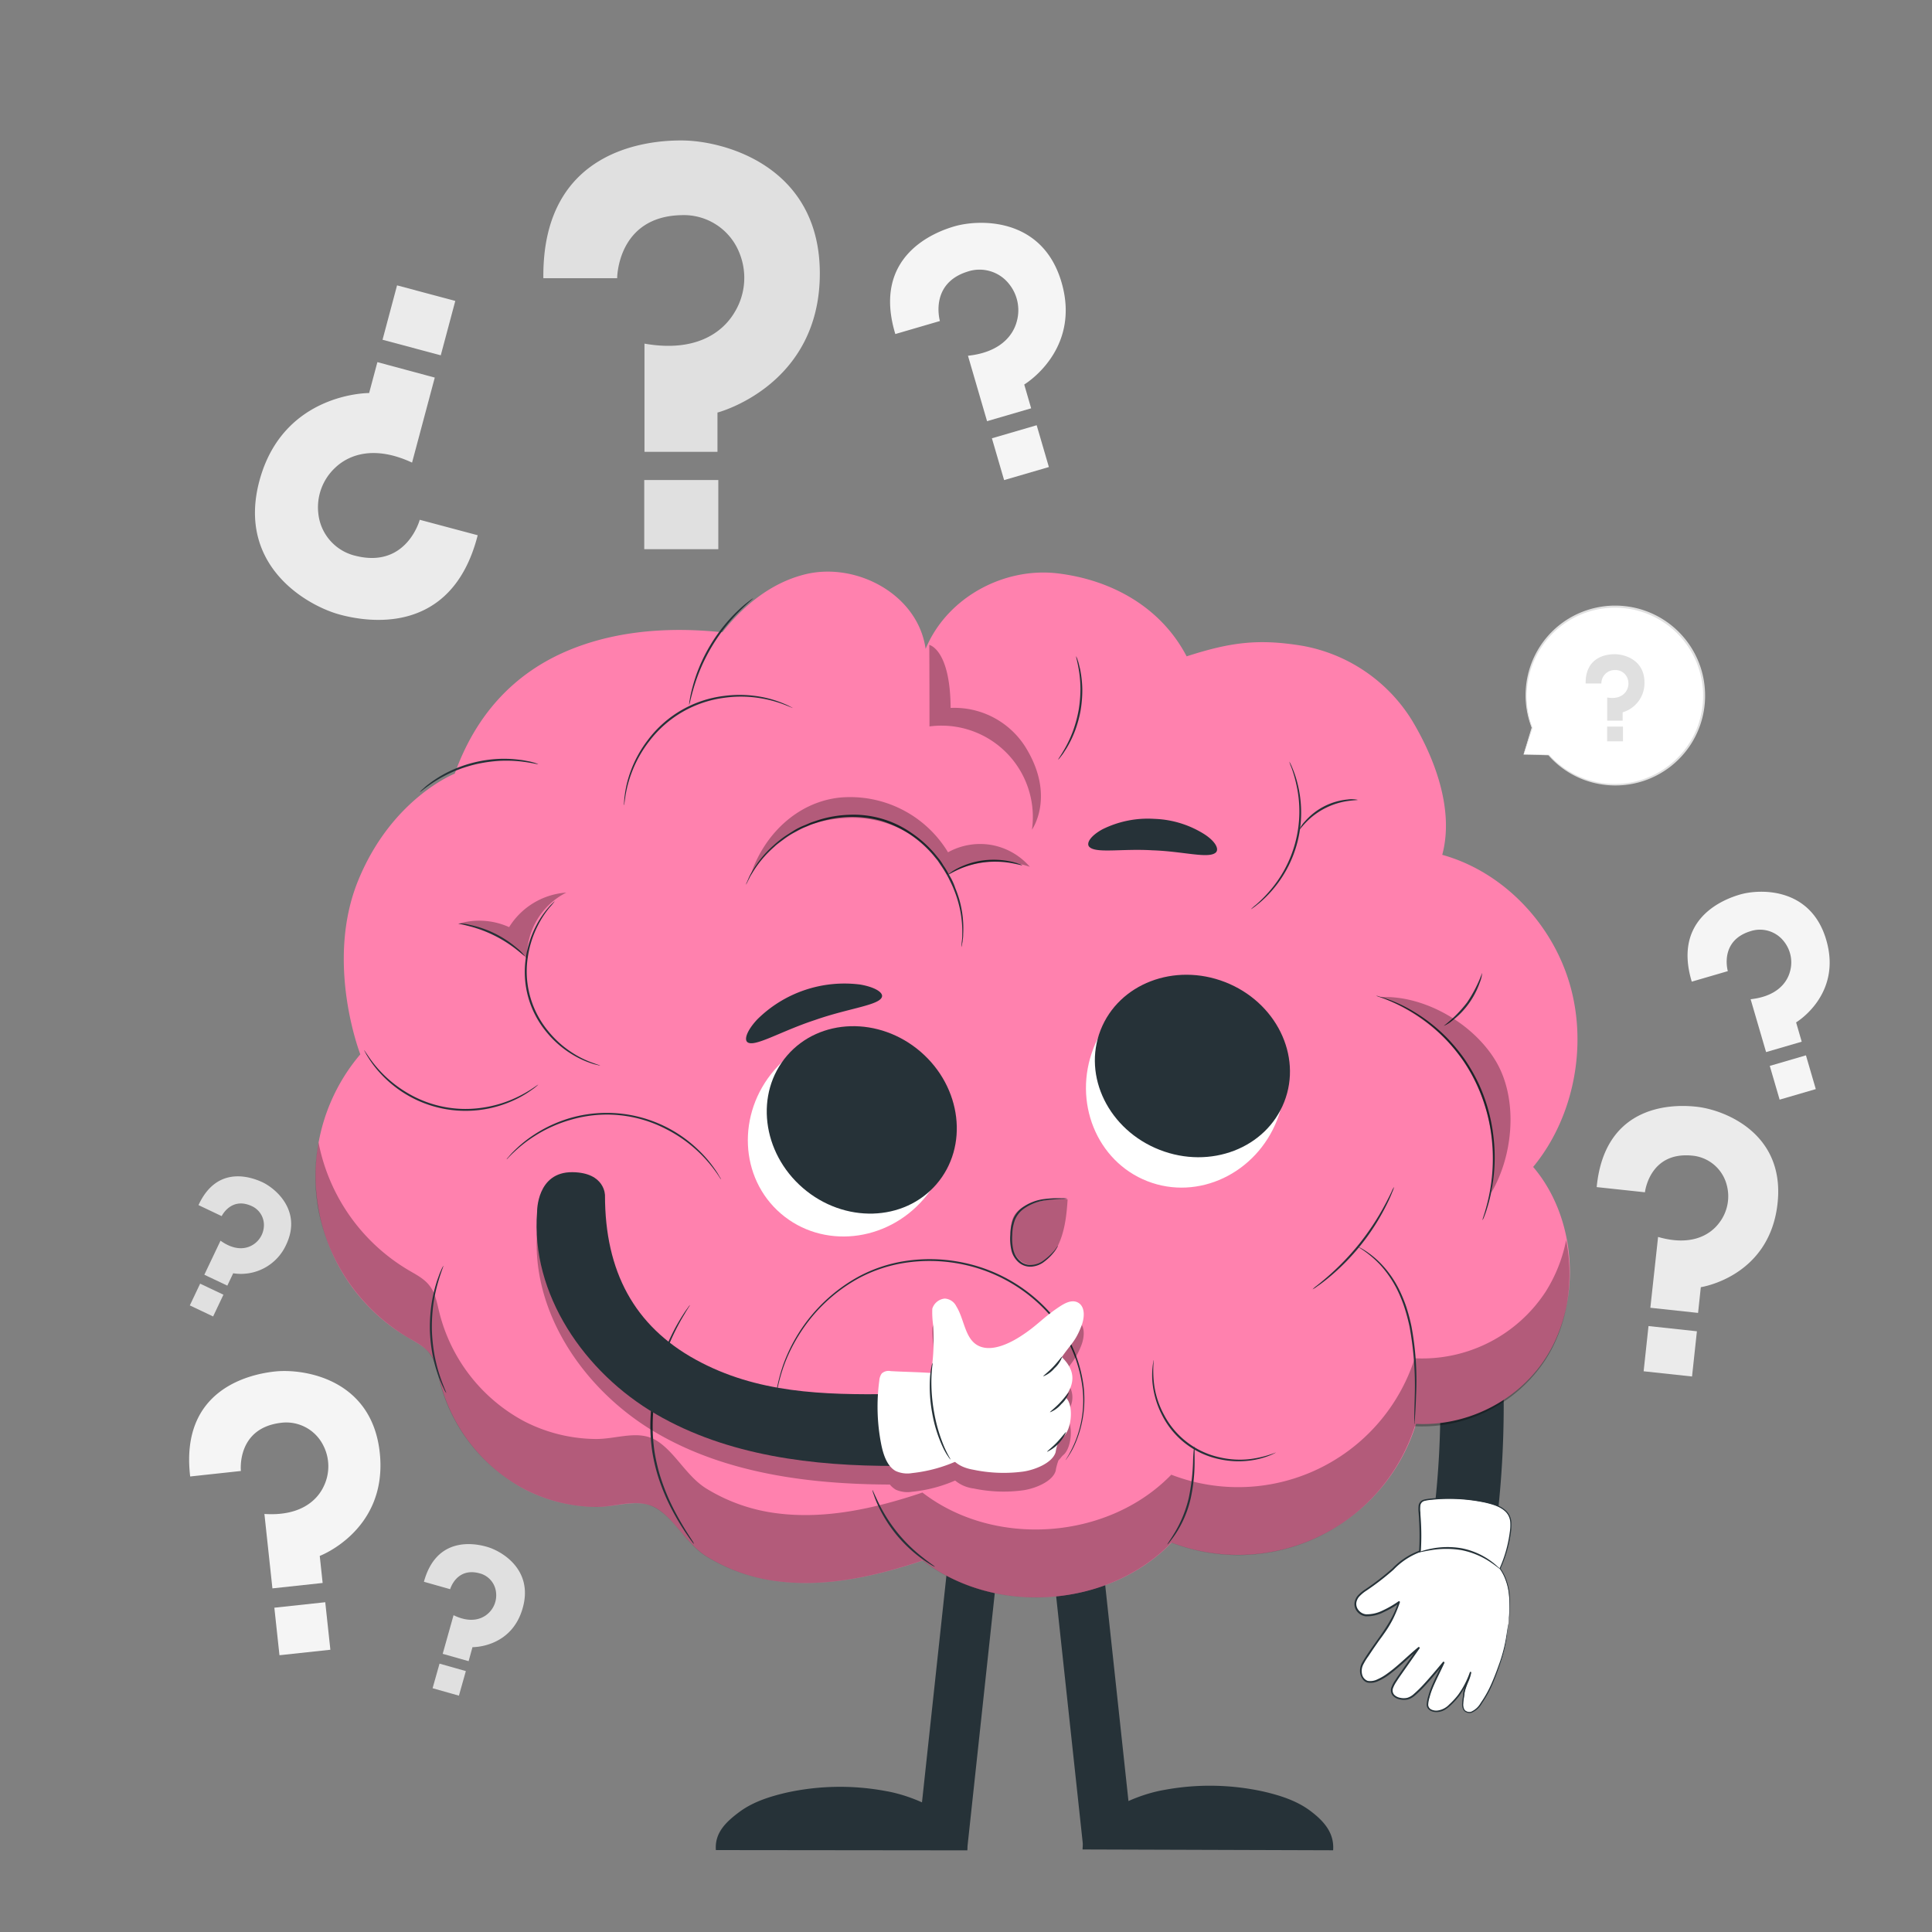 <svg xmlns="http://www.w3.org/2000/svg" viewBox="0 0 500 500"><rect x="0" y="0" width="500" height="500" fill="#808080" stroke="none"/><g id="freepik--background-complete--inject-69"><path d="M51.37,311.88l6,2.85s2.4-5,7.68-2.64a5.37,5.37,0,0,1,3.24,5.33,6,6,0,0,1-2.74,4.67c-1.81,1.19-4.77,1.66-8.48-1l-4.19,8.81,5.95,2.82,1.52-3.2a12.84,12.84,0,0,0,13.71-7.39c4.17-8.78-2.75-14.56-6.12-16.16C65.36,304.77,56.28,301.23,51.37,311.88Z" style="fill:#e0e0e0"></path><rect x="50.12" y="333.34" width="6.67" height="6.23" transform="translate(149.39 9.56) rotate(25.38)" style="fill:#e0e0e0"></rect><path d="M109.71,409.36l6.79,1.92s1.61-5.7,7.56-4.12a5.69,5.69,0,0,1,4.32,5,6.31,6.31,0,0,1-2,5.36c-1.69,1.58-4.7,2.59-9,.49l-2.81,10,6.71,1.9,1-3.63s10.1.23,13-10.14c2.81-9.92-5.44-14.74-9.25-15.82C123.09,399.46,113,397.35,109.71,409.36Z" style="fill:#e0e0e0"></path><rect x="112.7" y="431.39" width="7.08" height="6.61" transform="translate(122.69 -15.23) rotate(15.79)" style="fill:#e0e0e0"></rect><path d="M394.3,195.28l6.51.12a23,23,0,1,0-4.31-7.06h0Z" style="fill:#fff"></path><path d="M394.3,195.28a2.89,2.89,0,0,1,.12-.44q.13-.48.39-1.32c.37-1.21.89-3,1.58-5.23a.1.1,0,0,1,.13-.07.09.09,0,0,1,.06,0h0l-.19.11a23.25,23.25,0,0,1,5.52-25.12,23.26,23.26,0,0,1,35.75,4.32,23.09,23.09,0,0,1,3.55,10.71A23.22,23.22,0,0,1,425.67,202a23.33,23.33,0,0,1-15.68-.16,22.9,22.9,0,0,1-9.26-6.37l.07,0-4.86-.15-1.24,0-.4,0H396l4.8,0a.08.08,0,0,1,.07,0,22.93,22.93,0,0,0,32.51,1.54,22.81,22.81,0,0,0,5.69-8.12,23.36,23.36,0,0,0,1.63-10.42,22.81,22.81,0,0,0-21.18-21,22.8,22.8,0,0,0-22.13,12.91,22.67,22.67,0,0,0-2.09,7,23.15,23.15,0,0,0,1.29,11.1.1.1,0,0,1-.06.14.11.11,0,0,1-.13,0h0l.2,0-1.68,5.12c-.2.57-.34,1-.45,1.33S394.3,195.28,394.3,195.28Z" style="fill:#e0e0e0"></path><path d="M410.36,176.89h4.07a3.46,3.46,0,0,1,3.56-3.48,3.3,3.3,0,0,1,3.19,2.11,3.67,3.67,0,0,1-.29,3.3c-.69,1.13-2.21,2.17-4.95,1.69v6h4v-2.17a7.87,7.87,0,0,0,5.65-7.69c0-6-5.35-7.34-7.63-7.34C416.24,169.28,410.28,169.71,410.36,176.89Z" style="fill:#e0e0e0"></path><rect x="415.93" y="188.04" width="4.09" height="3.82" style="fill:#e0e0e0"></rect><path d="M140.62,72h19.1s0-16,16.67-16.32a15.45,15.45,0,0,1,15,9.86A17.1,17.1,0,0,1,190,81c-3.24,5.34-10.34,10.2-23.21,7.93v28h18.89V106.77s26.49-6.85,26.49-36c0-27.93-25-34.42-35.77-34.42C168.19,36.31,140.26,38.3,140.62,72Z" style="fill:#e0e0e0"></path><rect x="166.73" y="124.23" width="19.17" height="17.9" style="fill:#e0e0e0"></rect><path d="M123.63,138.52l-15-4s-3.37,12.62-16.54,9.34a12.57,12.57,0,0,1-9.7-10.9,14,14,0,0,1,4.32-11.88c3.67-3.52,10.28-5.85,19.93-1.36l5.88-22-14.85-4-2.14,8s-22.28-.18-28.41,22.78c-5.86,22,12.47,32.33,20.91,34.58C94.46,160.8,116.84,165.1,123.63,138.52Z" style="fill:#ebebeb"></path><rect x="100.61" y="75.61" width="15.6" height="14.57" transform="translate(191.77 190.96) rotate(-165.05)" style="fill:#ebebeb"></rect><path d="M413.22,307.22l12.49,1.34s1.13-10.48,12.05-9.5a10.18,10.18,0,0,1,9.09,7.51,11.25,11.25,0,0,1-2,10c-2.5,3.27-7.48,5.94-15.74,3.55l-2,18.33,12.35,1.33.71-6.66s17.8-2.61,19.86-21.7c2-18.26-13.95-24.26-21-25C433.76,285.83,415.36,285.16,413.22,307.22Z" style="fill:#ebebeb"></path><rect x="425.94" y="343.85" width="12.6" height="11.77" transform="translate(39.98 -44.32) rotate(6.15)" style="fill:#ebebeb"></rect><path d="M49.22,382.11l13.12-1.42s-1.19-11,10.24-12.45a10.7,10.7,0,0,1,11,5.67,11.86,11.86,0,0,1,.21,10.73c-1.83,3.91-6.35,7.77-15.36,7.17l2.07,19.26,13-1.4-.75-7s17.69-6.67,15.53-26.73c-2.07-19.19-19.76-21.79-27.13-21C65.52,355.55,46.47,359,49.22,382.11Z" style="fill:#f5f5f5"></path><rect x="71.65" y="415.32" width="13.25" height="12.37" transform="translate(-44.73 10.82) rotate(-6.15)" style="fill:#f5f5f5"></rect><path d="M231.71,86.45l11.54-3.37s-2.83-9.69,7.19-12.8a9.72,9.72,0,0,1,10.79,3.32,10.8,10.8,0,0,1,1.91,9.59c-1,3.79-4.45,8-12.63,8.88L255.45,109l11.41-3.33-1.79-6.16s14.8-8.81,9.65-26.45C269.79,56.19,253.51,56.69,247,58.58,242.08,60,225.55,66.15,231.71,86.45Z" style="fill:#f5f5f5"></path><rect x="258.04" y="111.5" width="12.07" height="11.27" transform="translate(-22.24 78.69) rotate(-16.27)" style="fill:#f5f5f5"></rect><path d="M437.83,254.05l9.33-2.72S444.87,243.5,453,241a7.84,7.84,0,0,1,8.71,2.68,8.68,8.68,0,0,1,1.54,7.75c-.82,3.06-3.59,6.45-10.19,7.17l4,13.68,9.22-2.69-1.45-5s12-7.12,7.79-21.37c-4-13.63-17.13-13.23-22.36-11.7C446.21,232.71,432.86,237.66,437.83,254.05Z" style="fill:#f5f5f5"></path><rect x="459.1" y="274.28" width="9.75" height="9.1" transform="translate(-59.54 141.18) rotate(-16.27)" style="fill:#f5f5f5"></rect></g><g id="freepik--Brain--inject-69"><path d="M363,296.68a235.87,235.87,0,0,1,6.44,106.6c-.76,4.38,1.17,8.88,5.76,10.15,4,1.09,9.39-1.35,10.15-5.77a254.61,254.61,0,0,0-6.43-115.36c-3-10.17-18.93-5.84-15.92,4.38Z" style="fill:#263238"></path><path d="M406.25,254.69c-4.69-16.1-17.62-29.2-33-33.46,3.1-11.51-1.8-24.81-7.89-34.9a42.05,42.05,0,0,0-28.26-19.19c-11.6-1.92-18.79-.88-30,2.72-6.71-12.85-19.6-19.82-33.37-21.47s-28.6,6.1-34.18,19.54c-2-14.13-17.92-22.5-31.07-19.32s-23.12,14.86-29.28,27.57l176.58,190c15.65,6.24,35-.25,44.35-14.92S408,315.15,396.78,302C407.23,289.35,410.94,270.8,406.25,254.69Z" style="fill:#FF81AE"></path><rect x="242.24" y="387.53" width="12.93" height="90.6" transform="translate(47.83 -24.16) rotate(6.15)" style="fill:#263238"></rect><rect x="275.47" y="387.53" width="12.93" height="90.6" transform="translate(608.64 832.95) rotate(173.85)" style="fill:#263238"></rect><path d="M117.69,200.22c5.27-14.74,14.92-25.92,29.66-32S179,162,194.84,164.75c6.49,1.15,13.16,2.9,18.17,7.19s7.81,11.78,4.93,17.71a45.76,45.76,0,0,1,68.25,39.08c14.31-1.15,29.33,2,40.68,10.8s18.38,23.66,15.8,37.78C352,276.5,361,282.52,366,290.48s6.6,17.56,7.27,26.93c.41,5.78.46,11.74-1.47,17.2-.94,2.66-2.34,5.17-3,7.93-.74,3.33-.28,6.79-.18,10.21a48.2,48.2,0,0,1-65.4,46.47c-16.39,16.93-45.76,19-64.4,4.63-12.12,4.07-25,7-37.65,5.37a45.64,45.64,0,0,1-18.4-6.48c-5.07-3.2-8-9.39-12.74-12.32s-10.39-.35-15.88-.43a41.12,41.12,0,0,1-18.51-4.64,44,44,0,0,1-21.86-28.16c-.6-2.4-1-5-2.56-6.92-1.39-1.79-3.49-2.85-5.45-4a48.56,48.56,0,0,1-12.52-73.41s-9.25-23.72-.55-45S117.69,200.22,117.69,200.22Z" style="fill:#FF81AE"></path><g style="opacity:0.3"><path d="M400,334.31a38.17,38.17,0,0,1-33.87,17.21,48,48,0,0,1-63,30.13c-16.39,16.92-45.76,19-64.4,4.62-12.12,4.07-25,7-37.65,5.37a45.64,45.64,0,0,1-18.4-6.48c-5.06-3.2-8-9.39-12.74-12.32s-10.38-.35-15.88-.43a41.15,41.15,0,0,1-18.51-4.64,44,44,0,0,1-21.86-28.15c-.6-2.41-1-5-2.56-6.93-1.38-1.79-3.49-2.85-5.45-4a49.33,49.33,0,0,1-23.24-33,48.33,48.33,0,0,0-.16,16.75,49.31,49.31,0,0,0,23.4,33.78c2,1.14,4.07,2.2,5.45,4,1.52,2,2,4.51,2.56,6.92a44,44,0,0,0,21.86,28.16A41.28,41.28,0,0,0,154.09,390c5.5.07,11-2.56,15.88.43s7.68,9.12,12.74,12.32a45.48,45.48,0,0,0,18.4,6.47c12.68,1.63,25.53-1.3,37.65-5.37,18.64,14.41,48,12.3,64.4-4.62a48,48,0,0,0,63-30.12A38.18,38.18,0,0,0,400,351.84c5.72-8.93,7.41-20.37,5.32-30.92A39.19,39.19,0,0,1,400,334.31Z"></path></g><path d="M186.63,305.24a4,4,0,0,1-.4-.54c-.25-.35-.57-.91-1.07-1.56a35.56,35.56,0,0,0-13-11.05,33.16,33.16,0,0,0-24.44-2.29,35.37,35.37,0,0,0-9.35,4.2,35,35,0,0,0-5.46,4.27c-.61.55-1,1-1.34,1.33a2.57,2.57,0,0,1-.48.45,2.43,2.43,0,0,1,.41-.52c.29-.32.68-.83,1.27-1.41a32.68,32.68,0,0,1,5.4-4.43,34.92,34.92,0,0,1,9.41-4.35,34.15,34.15,0,0,1,33.24,8.33,31.75,31.75,0,0,1,4.49,5.36c.48.67.76,1.25,1,1.62A3.17,3.17,0,0,1,186.63,305.24Z" style="fill:#263238"></path><path d="M200.54,364.46a1.33,1.33,0,0,1,0-.35c0-.26,0-.6.06-1s.09-1,.14-1.69.23-1.43.36-2.28a43.25,43.25,0,0,1,1.66-6.12,42.53,42.53,0,0,1,19.29-22.56,37.36,37.36,0,0,1,12.22-4.11,42.11,42.11,0,0,1,13.84.19,41.44,41.44,0,0,1,23.17,12.65,35.34,35.34,0,0,1,9.15,19.55,28.89,28.89,0,0,1-2,14.47,20.69,20.69,0,0,1-2.66,4.69,1.41,1.41,0,0,1,.17-.31c.14-.22.32-.52.54-.89a28.28,28.28,0,0,0,3.62-17.92,35.12,35.12,0,0,0-9.15-19.27A41.16,41.16,0,0,0,248,327a42.19,42.19,0,0,0-13.67-.2,37.34,37.34,0,0,0-12.08,4,41.87,41.87,0,0,0-15.54,14.78,42.42,42.42,0,0,0-3.69,7.46,43.91,43.91,0,0,0-1.74,6.06c-.15.85-.29,1.6-.41,2.26l-.18,1.68-.12,1A1.51,1.51,0,0,1,200.54,364.46Z" style="fill:#263238"></path><path d="M330.21,375.9a1.88,1.88,0,0,1-.43.24,11.3,11.3,0,0,1-1.3.58,20.67,20.67,0,0,1-5.07,1.28,23,23,0,0,1-7.76-.35,21.53,21.53,0,0,1-14.79-11.19,23.25,23.25,0,0,1-2.44-7.38,20.23,20.23,0,0,1-.14-5.23,12.69,12.69,0,0,1,.2-1.41,1.62,1.62,0,0,1,.12-.48,28.38,28.38,0,0,0,.19,7.06,22.93,22.93,0,0,0,2.5,7.21,21.41,21.41,0,0,0,14.46,10.95,23.11,23.11,0,0,0,7.61.45A28.06,28.06,0,0,0,330.21,375.9Z" style="fill:#263238"></path><path d="M178.35,182.44a6.07,6.07,0,0,1,.14-1.28,31.88,31.88,0,0,1,.77-3.46,40.62,40.62,0,0,1,1.69-5,42.9,42.9,0,0,1,6.61-11,40.71,40.71,0,0,1,3.59-3.83,31.08,31.08,0,0,1,2.69-2.29,7.52,7.52,0,0,1,1.07-.74c.06.08-1.4,1.21-3.5,3.3a44.43,44.43,0,0,0-3.48,3.86,46.67,46.67,0,0,0-6.54,10.87,48.31,48.31,0,0,0-1.78,4.89C178.75,180.64,178.44,182.46,178.35,182.44Z" style="fill:#263238"></path><path d="M139.28,197.76c0,.11-1.8-.41-4.73-.72a35.18,35.18,0,0,0-5.17-.14,38,38,0,0,0-6.26.89,36.68,36.68,0,0,0-6,2,35.59,35.59,0,0,0-4.56,2.43c-2.48,1.59-3.84,2.85-3.91,2.77a6.54,6.54,0,0,1,.92-.91,13.9,13.9,0,0,1,1.17-1c.47-.35,1-.79,1.62-1.18a29.9,29.9,0,0,1,4.57-2.57,32.84,32.84,0,0,1,12.43-2.94,31,31,0,0,1,5.23.26c.74.07,1.4.22,2,.33a12.12,12.12,0,0,1,1.48.35A7.11,7.11,0,0,1,139.28,197.76Z" style="fill:#263238"></path><path d="M139.28,280.71s-.12.14-.39.37-.66.56-1.21.93a27.36,27.36,0,0,1-4.86,2.81A29.89,29.89,0,0,1,98.64,278a27.18,27.18,0,0,1-3.42-4.45,14,14,0,0,1-.76-1.33,1.83,1.83,0,0,1-.22-.48s.41.61,1.15,1.7a31.31,31.31,0,0,0,10,9.38,29.38,29.38,0,0,0,19.39,3.86,30.81,30.81,0,0,0,7.91-2.22,32.52,32.52,0,0,0,4.9-2.63C138.67,281.12,139.25,280.68,139.28,280.71Z" style="fill:#263238"></path><path d="M114.75,327.57c.09,0-.69,1.78-1.51,4.73a40.81,40.81,0,0,0-1.09,5.26,45,45,0,0,0-.38,6.55,44.45,44.45,0,0,0,.67,6.53,40.52,40.52,0,0,0,1.32,5.21c.95,2.91,1.81,4.61,1.72,4.65a5.35,5.35,0,0,1-.65-1.17,15.67,15.67,0,0,1-.66-1.43c-.23-.56-.52-1.2-.76-1.94a37,37,0,0,1-1.44-5.23,41.28,41.28,0,0,1-.72-6.61,40.74,40.74,0,0,1,.43-6.63,37.85,37.85,0,0,1,1.2-5.29c.21-.75.47-1.4.68-2a15.59,15.59,0,0,1,.59-1.46A7.37,7.37,0,0,1,114.75,327.57Z" style="fill:#263238"></path><path d="M179.59,399.6a4,4,0,0,1-.43-.52c-.26-.36-.66-.88-1.13-1.57a62.88,62.88,0,0,1-3.74-6.08,52.65,52.65,0,0,1-4.11-9.75,47.19,47.19,0,0,1-1.39-6.11,45.68,45.68,0,0,1-.48-6.71,54.47,54.47,0,0,1,5.24-22.81,50.15,50.15,0,0,1,3.49-6.22c.45-.71.86-1.22,1.11-1.59a3.17,3.17,0,0,1,.43-.52,4.64,4.64,0,0,1-.34.58c-.23.38-.6.92-1,1.64a58.26,58.26,0,0,0-3.33,6.27,55.66,55.66,0,0,0-5,22.66,46.13,46.13,0,0,0,.45,6.63,48.8,48.8,0,0,0,1.35,6.05,54.45,54.45,0,0,0,4,9.71c1.4,2.66,2.68,4.72,3.59,6.13l1.05,1.63A2.71,2.71,0,0,1,179.59,399.6Z" style="fill:#263238"></path><path d="M169.53,357.29a3,3,0,0,1-1.12.41,7.69,7.69,0,0,1-3.26-.07,18,18,0,0,1-4.48-1.77,25.34,25.34,0,0,1-4.82-3.38,25.81,25.81,0,0,1-6.31-8.58,23.64,23.64,0,0,1-1.09-3,4.67,4.67,0,0,1-.24-1.16c.09,0,.49,1.62,1.67,4.05a27.58,27.58,0,0,0,6.31,8.35,26.11,26.11,0,0,0,4.71,3.35,18.63,18.63,0,0,0,4.34,1.83A8.55,8.55,0,0,0,169.53,357.29Z" style="fill:#263238"></path><path d="M241.94,405.47A3.94,3.94,0,0,1,241,405a27.52,27.52,0,0,1-2.35-1.55,36.39,36.39,0,0,1-6.73-6.35,35.88,35.88,0,0,1-4.87-7.89,27.6,27.6,0,0,1-1-2.61,4.37,4.37,0,0,1-.28-1c.09,0,.61,1.33,1.65,3.44a40,40,0,0,0,11.5,14.11C240.75,404.61,242,405.39,241.94,405.47Z" style="fill:#263238"></path><path d="M309.05,374.3a4.1,4.1,0,0,1,.11,1.06c0,.68,0,1.66,0,2.88a44.25,44.25,0,0,1-1,9.5,27.73,27.73,0,0,1-5.34,11.18,4.16,4.16,0,0,1-.71.79c-.08-.06.84-1.26,2.07-3.34a31.52,31.52,0,0,0,3.48-8.75,52.88,52.88,0,0,0,1.1-9.38A37.38,37.38,0,0,1,309.05,374.3Z" style="fill:#263238"></path><path d="M351.38,322.6a1.71,1.71,0,0,1,.47.22c.29.16.74.39,1.29.74a23.72,23.72,0,0,1,4.25,3.47,26.86,26.86,0,0,1,4.68,6.66,36.91,36.91,0,0,1,1.85,4.45,48.45,48.45,0,0,1,1.34,5,76.55,76.55,0,0,1,1.22,18c-.07,2.31-.19,4.18-.27,5.47,0,.59-.08,1.08-.11,1.48a1.51,1.51,0,0,1-.08.51,3.52,3.52,0,0,1,0-.52c0-.39,0-.89,0-1.48,0-1.37.07-3.22.12-5.46a84.54,84.54,0,0,0-1.37-17.9,50.66,50.66,0,0,0-1.32-4.93,36.7,36.7,0,0,0-1.79-4.4,28.18,28.18,0,0,0-4.51-6.62,27.06,27.06,0,0,0-4.1-3.55C352,323,351.36,322.63,351.38,322.6Z" style="fill:#263238"></path><path d="M339.69,333.68a7.26,7.26,0,0,1,1-.88c.69-.53,1.66-1.33,2.83-2.34a66.61,66.61,0,0,0,8.37-8.71,65.56,65.56,0,0,0,6.61-10.1c.73-1.37,1.29-2.49,1.65-3.28a7.13,7.13,0,0,1,.63-1.19,6,6,0,0,1-.44,1.28c-.31.81-.82,2-1.51,3.36a57.92,57.92,0,0,1-15.07,18.92c-1.21,1-2.22,1.74-2.94,2.22A6.07,6.07,0,0,1,339.69,333.68Z" style="fill:#263238"></path><path d="M333.67,197.11s.09.12.22.37.32.63.52,1.13a27.72,27.72,0,0,1,1.44,4.37,30.69,30.69,0,0,1-7.34,28.24,27.79,27.79,0,0,1-3.38,3.11c-.42.35-.78.57-1,.74a1.42,1.42,0,0,1-.37.22,11.2,11.2,0,0,1,1.25-1.11,33.53,33.53,0,0,0,3.23-3.2,31.45,31.45,0,0,0,7.26-27.92,33.41,33.41,0,0,0-1.26-4.37A13.73,13.73,0,0,1,333.67,197.11Z" style="fill:#263238"></path><path d="M351.38,207c0,.09-1,.07-2.57.3A18.83,18.83,0,0,0,338,212.81c-1.1,1.14-1.67,2-1.74,1.91a7.43,7.43,0,0,1,1.47-2.16,16.77,16.77,0,0,1,11-5.65A7.59,7.59,0,0,1,351.38,207Z" style="fill:#263238"></path><path d="M383.65,315.8a3.61,3.61,0,0,1,.19-.71c.13-.46.38-1.12.61-2A47.29,47.29,0,0,0,386,294.18a44.05,44.05,0,0,0-7.31-19.64,47.82,47.82,0,0,0-4.21-5.23,43.42,43.42,0,0,0-8.79-7.2,41.85,41.85,0,0,0-6.87-3.43c-.84-.36-1.52-.54-2-.72a5.13,5.13,0,0,1-.68-.27,3.46,3.46,0,0,1,.72.17c.45.15,1.15.3,2,.63a37.49,37.49,0,0,1,7,3.31,42.76,42.76,0,0,1,9,7.18,47.82,47.82,0,0,1,4.28,5.27,45.91,45.91,0,0,1,3.61,6.35,44.77,44.77,0,0,1,3.75,13.53,45.26,45.26,0,0,1-.09,11.47,41.89,41.89,0,0,1-1.69,7.54c-.26.88-.55,1.53-.71,2A6.9,6.9,0,0,1,383.65,315.8Z" style="fill:#263238"></path><path d="M383.58,251.78a8.23,8.23,0,0,1-.61,2.49,21.63,21.63,0,0,1-2.86,5.47,20.75,20.75,0,0,1-4.31,4.43,8,8,0,0,1-2.18,1.34,32.66,32.66,0,0,0,6.06-6.08A34.83,34.83,0,0,0,383.58,251.78Z" style="fill:#263238"></path><path d="M278.51,169.86a5.23,5.23,0,0,1,.4,1,10.4,10.4,0,0,1,.36,1.25c.12.5.28,1.06.38,1.69a29.17,29.17,0,0,1,.45,4.49,31.92,31.92,0,0,1-.43,5.52,30.78,30.78,0,0,1-1.46,5.33,27,27,0,0,1-1.94,4.08c-.3.56-.64,1-.92,1.47a10.43,10.43,0,0,1-.76,1.05,5.5,5.5,0,0,1-.73.85c-.09-.06.89-1.32,2.09-3.55a30.57,30.57,0,0,0,1.81-4.06,33.5,33.5,0,0,0,1.4-5.26,34.18,34.18,0,0,0,.46-5.42,31.14,31.14,0,0,0-.34-4.44C278.9,171.39,278.41,169.89,278.51,169.86Z" style="fill:#263238"></path><g style="opacity:0.3"><path d="M279.8,348.29c.9-2.24,1.17-5.45-1-6.41-1.51-.66-3.2.26-4.58,1.16-4.34,2.87-5.61,4.78-9.91,7.56-3.06,2-7.58,4.15-10.9,2.63-3.69-1.68-3.74-6.85-5.89-10.28a3.56,3.56,0,0,0-3-2,3.77,3.77,0,0,0-3.21,2.62,23.49,23.49,0,0,0,.23,4.34,56.13,56.13,0,0,1-.2,9.63,22.73,22.73,0,0,0-.39,2.63c-3.57-.25-7.23-.29-10.46-.49a2.67,2.67,0,0,0-2.27.61,3.55,3.55,0,0,0-.64,1.87c-.16,1.16-.27,2.33-.34,3.51-16.68.08-32.43-.86-47.18-9-15.87-8.72-23.47-22.81-23.47-42.49,0,0,.08-5.9-8.37-6-9.33-.13-9.19,10.24-9.19,10.24-1.73,21.31,12.36,41.65,30.84,52.41,18,10.5,39.53,13.29,60.43,13.37a5.53,5.53,0,0,0,1.56,1.34,7.45,7.45,0,0,0,4.23.52,37,37,0,0,0,11.1-2.9,9.18,9.18,0,0,0,4.75,2.05,37.76,37.76,0,0,0,12.89.47c2.9-.42,7.51-2.16,8.37-5a14.32,14.32,0,0,1,.69-2.63l0-.06a14.42,14.42,0,0,0,.95-1.1l.55-.52c2-1.95,2.48-8,.35-9.89a12.24,12.24,0,0,0,.88-1.29L276,366c2.38-3.56,2-6.67-1.16-9.8l.12-.18-.15.16h0C277.24,352.62,278.29,352.08,279.8,348.29Z"></path></g><path d="M156.57,309.38c0,19.68,7.6,33.77,23.47,42.49s32.91,9.14,51,8.92q.38,9.29.76,18.59c-21.39.05-43.49-2.62-62-13.38S137.28,334.91,139,313.6c0,0-.14-10.37,9.19-10.24C156.65,303.48,156.57,309.38,156.57,309.38Z" style="fill:#263238"></path><path d="M278.77,337c-1.51-.65-3.2.26-4.58,1.17-4.34,2.87-5.61,4.77-9.91,7.56-3.06,2-7.58,4.15-10.9,2.63-3.69-1.68-3.74-6.86-5.89-10.29a3.55,3.55,0,0,0-3-2,3.74,3.74,0,0,0-3.21,2.62,23.39,23.39,0,0,0,.23,4.33,56.25,56.25,0,0,1-.2,9.64c-.38,3.27-1.08,9.28.76,12a46.25,46.25,0,0,0,4,11.58c.53,1.1-1.12.25-.14,1s2.06,2.46,6,3.13a38.26,38.26,0,0,0,12.89.47c2.9-.42,7.51-2.17,8.37-5a14.32,14.32,0,0,1,.69-2.63,7.86,7.86,0,0,1,1.54-1.67c2-2,2.5-8.3.23-10,2.77-3.79,2.49-7.06-.86-10.33,2.46-3.52,3.51-4.05,5-7.85C280.7,341.18,281,338,278.77,337Z" style="fill:#fff"></path><path d="M250.12,358.15c-.72.62-1.22-1.71-2.1-1.91-5.42-1.18-12.11-1.07-17.55-1.4a2.64,2.64,0,0,0-2.27.61,3.55,3.55,0,0,0-.64,1.87,50.31,50.31,0,0,0,.5,16.47c.55,2.75,1.55,5.72,3.78,6.92a7.29,7.29,0,0,0,4.23.52,38.48,38.48,0,0,0,22-10Z" style="fill:#fff"></path><path d="M246,377.73a4,4,0,0,1-.63-.81,8.37,8.37,0,0,1-.64-1,14.2,14.2,0,0,1-.74-1.42,35,35,0,0,1-2.74-8.81,37.71,37.71,0,0,1-.56-9.2,15.86,15.86,0,0,1,.17-1.59,10.81,10.81,0,0,1,.2-1.19,3.27,3.27,0,0,1,.28-1c.09,0-.21,1.45-.28,3.79a43.88,43.88,0,0,0,.7,9.09,41.48,41.48,0,0,0,2.56,8.75C245.23,376.48,246.06,377.67,246,377.73Z" style="fill:#263238"></path><path d="M271.75,365.5c-.09-.13,1.21-1.05,2.54-2.45s2.22-2.72,2.35-2.65a7.12,7.12,0,0,1-2,3A7.32,7.32,0,0,1,271.75,365.5Z" style="fill:#263238"></path><path d="M271,375.72c-.09-.13,1.21-1.05,2.54-2.45s2.22-2.72,2.35-2.64a9.8,9.8,0,0,1-4.89,5.09Z" style="fill:#263238"></path><path d="M270,356.2c-.08-.13,1.22-1.05,2.55-2.45s2.22-2.72,2.35-2.65a7.12,7.12,0,0,1-2,3A7.25,7.25,0,0,1,270,356.2Z" style="fill:#263238"></path><path d="M228.28,257.83c-.31,2.31-8.4,3-17.39,6.16-9,2.95-15.91,7.29-17.55,5.64-.75-.8.1-3.1,2.66-5.83a32.05,32.05,0,0,1,26.62-9C226.31,255.44,228.39,256.74,228.28,257.83Z" style="fill:#263238"></path><path d="M314.71,220.57c-1.75,1.79-8.41-.25-16.46-.51-8-.49-14.9.92-16.43-1-.67-.94.44-2.75,3.46-4.42a26.35,26.35,0,0,1,13.45-2.72,25.9,25.9,0,0,1,13,4C314.59,217.79,315.49,219.69,314.71,220.57Z" style="fill:#263238"></path><path d="M316.6,255.38c13.12,5.13,19.36,20.55,13.93,34.44s-20.46,21-33.59,15.87S277.58,285.14,283,271.25,303.47,250.25,316.6,255.38Z" style="fill:#fff"></path><path d="M317.07,254.17c13.12,5.13,20,19,15.29,31s-19.12,17.54-32.24,12.41-20-19-15.29-31S303.94,249.05,317.07,254.17Z" style="fill:#263238"></path><path d="M237.39,273.16c10.67,9.2,11.43,25.82,1.69,37.12s-26.29,13-37,3.79-11.43-25.82-1.69-37.12S226.72,264,237.39,273.16Z" style="fill:#fff"></path><path d="M238.24,272.18c10.67,9.2,12.51,24.56,4.11,34.3s-23.86,10.18-34.53,1-12.52-24.56-4.12-34.3S227.56,263,238.24,272.18Z" style="fill:#263238"></path><g style="opacity:0.3"><path d="M264.2,312.79c-2.87,2-2.62,4.79-2.58,8.29a6.72,6.72,0,0,0,1.5,4.19,5.19,5.19,0,0,0,4.21,2.16c2.75-.1,5.24-2.53,6.44-5,1.8-3.71,2.26-7.88,2.53-12C272.82,310,267.07,310.79,264.2,312.79Z"></path></g><path d="M273.77,322.43s0,.13-.17.37a10.27,10.27,0,0,1-.64,1,15.2,15.2,0,0,1-3.08,3,6.23,6.23,0,0,1-2.82,1,4.61,4.61,0,0,1-3.31-1,6,6,0,0,1-2-3.22,13.68,13.68,0,0,1-.29-4.05,11.85,11.85,0,0,1,.73-4,7.2,7.2,0,0,1,2.36-3,12.26,12.26,0,0,1,5.93-2.24,27.45,27.45,0,0,1,4.26-.18,7.51,7.51,0,0,1,1.56.1,9.83,9.83,0,0,1-1.56.1,34.74,34.74,0,0,0-4.21.34,12.36,12.36,0,0,0-5.69,2.26,6.68,6.68,0,0,0-2.17,2.8,11.31,11.31,0,0,0-.69,3.82,13.49,13.49,0,0,0,.26,3.9,5.56,5.56,0,0,0,1.84,3,4.15,4.15,0,0,0,3,.93,5.81,5.81,0,0,0,2.65-.91,16.91,16.91,0,0,0,3.12-2.79C273.45,322.88,273.73,322.4,273.77,322.43Z" style="fill:#263238"></path><path d="M229.33,463.54a64.64,64.64,0,0,0-25.7.37c-4.32,1-8.7,2.37-12.25,5s-6.45,5.45-6.11,9.89l65.09.07C250.36,471,237.76,465,229.33,463.54Z" style="fill:#263238"></path><path d="M301.2,463.25a64.64,64.64,0,0,1,25.7.38c4.33,1,8.7,2.37,12.25,5.05s6.2,5.73,5.86,10.17l-64.84-.21C280.17,470.73,292.77,464.71,301.2,463.25Z" style="fill:#263238"></path><path d="M205.17,183.24s-.77-.32-2.17-.87a31.23,31.23,0,0,0-6.13-1.66,30.78,30.78,0,0,0-9.37-.13,29.09,29.09,0,0,0-19.43,11.19,31,31,0,0,0-4.59,8.18,30.48,30.48,0,0,0-1.63,6.14c-.23,1.48-.29,2.32-.34,2.31a2.36,2.36,0,0,1,0-.61,16.15,16.15,0,0,1,.14-1.73,28.23,28.23,0,0,1,1.48-6.24,30.52,30.52,0,0,1,4.56-8.34,29,29,0,0,1,19.74-11.38,30.75,30.75,0,0,1,9.51.24,28.29,28.29,0,0,1,6.13,1.85,15.16,15.16,0,0,1,1.57.75A2.71,2.71,0,0,1,205.17,183.24Z" style="fill:#263238"></path><g style="opacity:0.3"><path d="M267.07,214.72A23.64,23.64,0,0,0,240.55,188q0-10.56-.05-21.1s5.42,1.09,5.52,16.31a21.74,21.74,0,0,1,19.89,11C273,206.45,267.07,214.72,267.07,214.72Z"></path></g><path d="M248.87,245.11a5,5,0,0,1,0-.86c0-.3.05-.64.09-1a8.74,8.74,0,0,0,.07-1.41,28.37,28.37,0,0,0-1.2-8.9,27.8,27.8,0,0,0-1-2.82c-.38-1-.87-1.92-1.36-2.93a33.32,33.32,0,0,0-1.8-3c-.34-.49-.67-1-1-1.48l-1.18-1.44a29.9,29.9,0,0,0-5.85-5.23,28.87,28.87,0,0,0-7.59-3.61,28.35,28.35,0,0,0-8.35-1,29.15,29.15,0,0,0-7.74,1.3l-1.77.58c-.57.21-1.12.47-1.67.69-1.11.43-2.1,1-3.1,1.54s-1.88,1.14-2.71,1.76-1.65,1.19-2.33,1.86a28.55,28.55,0,0,0-5.76,6.89,9.39,9.39,0,0,0-.69,1.23c-.18.36-.34.66-.48.93a3.89,3.89,0,0,1-.42.75,7,7,0,0,1,.33-.8l.43-1a8.14,8.14,0,0,1,.66-1.26,27.07,27.07,0,0,1,5.69-7.06,29.09,29.09,0,0,1,2.33-1.92c.84-.63,1.78-1.19,2.73-1.8s2-1.15,3.14-1.59c.55-.23,1.11-.49,1.69-.71l1.79-.6a29.65,29.65,0,0,1,7.86-1.35A26.2,26.2,0,0,1,236,215.63a30,30,0,0,1,5.93,5.34l1.19,1.46c.38.5.71,1,1,1.51.72,1,1.22,2,1.81,3s1,2,1.34,3a28.27,28.27,0,0,1,1,2.86,27.29,27.29,0,0,1,1,9,7.53,7.53,0,0,1-.12,1.42c0,.39-.1.74-.14,1A5,5,0,0,1,248.87,245.11Z" style="fill:#263238"></path><path d="M155.31,275.76a2.2,2.2,0,0,1-.54-.1c-.34-.09-.87-.18-1.51-.4a23.67,23.67,0,0,1-5.23-2.41,25.64,25.64,0,0,1-6.46-5.59,24.31,24.31,0,0,1-5.43-19.68,25.81,25.81,0,0,1,2.67-8.12,23.91,23.91,0,0,1,3.26-4.74c.44-.53.85-.87,1.09-1.13a2.47,2.47,0,0,1,.41-.36,20.23,20.23,0,0,1-1.34,1.62,25.1,25.1,0,0,0-3.09,4.78,26.38,26.38,0,0,0-2.53,8,24.24,24.24,0,0,0,5.33,19.3,26.16,26.16,0,0,0,6.28,5.59,25,25,0,0,0,5.11,2.52C154.6,275.52,155.32,275.71,155.31,275.76Z" style="fill:#263238"></path><path d="M118.6,239a10.43,10.43,0,0,1,2.85.33,27.22,27.22,0,0,1,6.57,2.25,27.55,27.55,0,0,1,5.8,3.82,10.46,10.46,0,0,1,2,2.05c-.06.06-.85-.69-2.24-1.77a33,33,0,0,0-12.21-6C119.67,239.23,118.59,239.06,118.6,239Z" style="fill:#263238"></path><path d="M264.55,223.93c0,.09-1.1-.25-2.89-.57a24.57,24.57,0,0,0-7-.19,23.07,23.07,0,0,0-6.75,1.93c-1.64.76-2.59,1.39-2.64,1.31s.2-.21.62-.51a14.5,14.5,0,0,1,1.85-1.13,20.51,20.51,0,0,1,6.86-2.12,21.38,21.38,0,0,1,7.16.35,17.49,17.49,0,0,1,2.08.6A2.38,2.38,0,0,1,264.55,223.93Z" style="fill:#263238"></path><g style="opacity:0.3"><path d="M256.61,218.68a17.16,17.16,0,0,0-11.26,1.89,29.6,29.6,0,0,0-28.09-14.15c-11,1.2-19.68,9.69-23.07,20.24,5.64-10.52,15.4-14.68,25.69-15s20.77,5.38,25.34,14.61a26.2,26.2,0,0,1,21.3-1.94A17.13,17.13,0,0,0,256.61,218.68Z"></path></g><g style="opacity:0.3"><path d="M146.56,231a19,19,0,0,0-14.8,8.94,18.8,18.8,0,0,0-13-.92,27,27,0,0,1,17.64,9.13A18.48,18.48,0,0,1,146.56,231Z"></path></g><g style="opacity:0.3"><path d="M387.15,274.68c-5.78-9.74-18.36-17.05-29.68-16.65l-.28,0c9,3.4,19.13,10.51,24.5,21.5a49.39,49.39,0,0,1,4.24,29.16C391.7,298.92,392.93,284.43,387.15,274.68Z"></path></g><path d="M390.39,420.22a22.3,22.3,0,0,0,.22-2.45,25.48,25.48,0,0,0-.39-7.16,13.12,13.12,0,0,0-2-4.59,32.9,32.9,0,0,0,2.73-9.94,6.66,6.66,0,0,0-.41-3.8c-1.05-2-3.71-2.95-6.17-3.47a45,45,0,0,0-14.78-.65,3.27,3.27,0,0,0-1.69.55,2.41,2.41,0,0,0-.57,2,87.27,87.27,0,0,1,.19,10.77,18.55,18.55,0,0,0-6.73,4.34l-.07.07a70.32,70.32,0,0,1-7.4,5.75c-1.47,1-2.39,2-2.49,3.23a2.92,2.92,0,0,0,1.41,2.72c3.05,2,9.9-3,9.9-3a30,30,0,0,1-3,6.45c-3.07,4.6-.66.75-5.35,7.76-.48.72-2,2.58-1.39,4.53s2.09,2.28,4.1,1.51c3.4-1.31,7.85-6,10.8-8.42-.82,1-4.8,6.74-5.46,7.79-.93,1.47-1.86,2.68-1.43,3.91s2.2,1.66,3.5,1.56a4.9,4.9,0,0,0,2.73-1.52,88.59,88.59,0,0,0,7.08-7.91c-.9,2.06-3,6.07-3.63,8.23-.21.8-.8,2.53-.44,3.28.62,1.25,2.43,1.34,3.73.82,1.69-.67,4-3.35,5-4.87a27.36,27.36,0,0,0,2.33-4.92,12.18,12.18,0,0,1-.58,1.94,15,15,0,0,0-1.17,3.56c0,.78-.89,3.7.35,4.49,1.66,1.07,3.08-.7,3.52-1.24,2.9-3.64,4.57-8.62,5.74-12A47.66,47.66,0,0,0,390.39,420.22Z" style="fill:#fff"></path><path d="M390.39,420.22s0,.23-.06.66l-.25,1.93a36.58,36.58,0,0,1-1.66,7.29c-.52,1.54-1.1,3.25-1.87,5.07a29.58,29.58,0,0,1-3.05,5.68,5.53,5.53,0,0,1-2.69,2.41,2.06,2.06,0,0,1-1.9-.49,2.79,2.79,0,0,1-.5-2,16.65,16.65,0,0,1,.25-2,2.7,2.7,0,0,0,0-.48,3.2,3.2,0,0,1,.08-.54c.08-.34.18-.67.29-1,.22-.66.48-1.32.76-2a10.19,10.19,0,0,0,.61-2l.36.1a22.61,22.61,0,0,1-3,5.91,20.53,20.53,0,0,1-2.36,2.6,9.34,9.34,0,0,1-1.44,1.11,4.36,4.36,0,0,1-1.79.59,3.46,3.46,0,0,1-1.91-.31,2.07,2.07,0,0,1-.76-.68,1.68,1.68,0,0,1-.27-1,8.4,8.4,0,0,1,.35-1.9c.17-.61.34-1.24.57-1.84.92-2.42,2.18-4.74,3.27-7.17l.39.24c-1.55,1.87-3.14,3.8-4.86,5.68a31.21,31.21,0,0,1-2.78,2.73,4.91,4.91,0,0,1-1.78,1,4.71,4.71,0,0,1-2.08,0,3.3,3.3,0,0,1-1.87-1,2.19,2.19,0,0,1-.34-2.13,8.17,8.17,0,0,1,1-1.86c.36-.58.75-1.14,1.15-1.7l4.8-6.86.36.36c-2.69,2.22-5.2,4.84-8.21,7a13.11,13.11,0,0,1-2.42,1.39,4.59,4.59,0,0,1-2.85.44,2.24,2.24,0,0,1-1.26-.87,3.85,3.85,0,0,1-.62-1.35,4.28,4.28,0,0,1,.44-2.88c3.21-5.49,7.72-10,9.37-15.81l.39.29a26.86,26.86,0,0,1-4.15,2.39,9.66,9.66,0,0,1-4.64,1.08,3.4,3.4,0,0,1-2.16-1.14,3.08,3.08,0,0,1-.76-2.3,3.68,3.68,0,0,1,1.07-2.15,10.63,10.63,0,0,1,1.8-1.44,65.77,65.77,0,0,0,6.92-5.35,18.92,18.92,0,0,1,7.07-4.63l-.15.2a64.78,64.78,0,0,0,0-8c0-.65-.07-1.3-.11-1.94a8.13,8.13,0,0,1,0-2,1.86,1.86,0,0,1,.49-.94,2,2,0,0,1,.91-.51,11.43,11.43,0,0,1,1.88-.29,45.45,45.45,0,0,1,13.89.76c2.09.47,4.22,1.11,5.66,2.62a4.54,4.54,0,0,1,1.17,2.72,13,13,0,0,1-.14,2.81,33.24,33.24,0,0,1-2.7,9.31l0-.13a11.21,11.21,0,0,1,1.56,3,15.41,15.41,0,0,1,.73,2.88,23.4,23.4,0,0,1,.15,4.61,27.67,27.67,0,0,1-.2,2.81c-.07.63-.12,1-.12,1s0-.32.05-1,.14-1.57.14-2.81a23.78,23.78,0,0,0-.21-4.59,15,15,0,0,0-.74-2.83,11.63,11.63,0,0,0-1.55-3,.1.1,0,0,1,0-.12,33.4,33.4,0,0,0,2.61-9.25,12.41,12.41,0,0,0,.13-2.73,4.22,4.22,0,0,0-1.11-2.53c-1.34-1.4-3.41-2-5.48-2.48a45,45,0,0,0-13.77-.71,11.65,11.65,0,0,0-1.8.28,1.41,1.41,0,0,0-1.09,1.13,7.61,7.61,0,0,0,0,1.85c0,.65.07,1.3.11,2a63.57,63.57,0,0,1,0,8.06.24.24,0,0,1-.15.2,18.47,18.47,0,0,0-6.9,4.55,66,66,0,0,1-7,5.41,9.65,9.65,0,0,0-1.71,1.38,3.12,3.12,0,0,0-.94,1.84,2.59,2.59,0,0,0,.64,1.93,2.89,2.89,0,0,0,1.84,1,9.17,9.17,0,0,0,4.37-1,25.78,25.78,0,0,0,4.06-2.35h0a.25.25,0,0,1,.35.07.27.27,0,0,1,0,.23,35.16,35.16,0,0,1-1.74,4.23,29.63,29.63,0,0,1-2.42,3.95c-.43.64-.92,1.26-1.36,1.88l-1.33,1.91-1.3,1.95a15.29,15.29,0,0,0-1.24,2,3.71,3.71,0,0,0-.4,2.53,2.31,2.31,0,0,0,1.5,1.83,4.11,4.11,0,0,0,2.52-.41,12.9,12.9,0,0,0,2.33-1.34c2.95-2.08,5.44-4.68,8.18-6.94a.24.24,0,0,1,.35,0,.26.26,0,0,1,0,.31h0l-4.78,6.81c-.39.56-.78,1.12-1.14,1.7a8,8,0,0,0-.92,1.73,1.75,1.75,0,0,0,.25,1.68,2.92,2.92,0,0,0,1.6.84,4.23,4.23,0,0,0,1.84,0,4.36,4.36,0,0,0,1.6-.91,31.42,31.42,0,0,0,2.73-2.68c1.72-1.87,3.31-3.79,4.87-5.66a.23.23,0,0,1,.39.24c-1.11,2.46-2.37,4.77-3.28,7.14a18.74,18.74,0,0,0-.56,1.8,7.23,7.23,0,0,0-.34,1.8,1.37,1.37,0,0,0,.8,1.3,2.93,2.93,0,0,0,1.66.26,5.13,5.13,0,0,0,3-1.58,19.71,19.71,0,0,0,2.32-2.53,22.48,22.48,0,0,0,3-5.8.19.19,0,0,1,.36.1,10.54,10.54,0,0,1-.64,2.09c-.28.64-.54,1.29-.76,1.94a8.85,8.85,0,0,0-.28,1,2,2,0,0,0-.07.47,3.85,3.85,0,0,1-.07.52c-.1.67-.22,1.32-.25,2a2.49,2.49,0,0,0,.4,1.71,1.75,1.75,0,0,0,1.58.41,5.28,5.28,0,0,0,2.52-2.27,29.45,29.45,0,0,0,3.06-5.61c.78-1.81,1.38-3.51,1.91-5a39.08,39.08,0,0,0,1.76-7.24c.13-.83.23-1.46.3-1.92S390.39,420.22,390.39,420.22Z" style="fill:#263238"></path><path d="M388.29,406.1c-.06.07-1-.78-2.72-1.92a20.59,20.59,0,0,0-7.3-3,23.9,23.9,0,0,0-7.93,0c-2,.33-3.26.66-3.28.57a3.51,3.51,0,0,1,.84-.32,22.52,22.52,0,0,1,2.38-.61,21.46,21.46,0,0,1,8.09-.11,19.08,19.08,0,0,1,9.3,4.8C388.09,405.84,388.31,406.07,388.29,406.1Z" style="fill:#263238"></path></g></svg>
